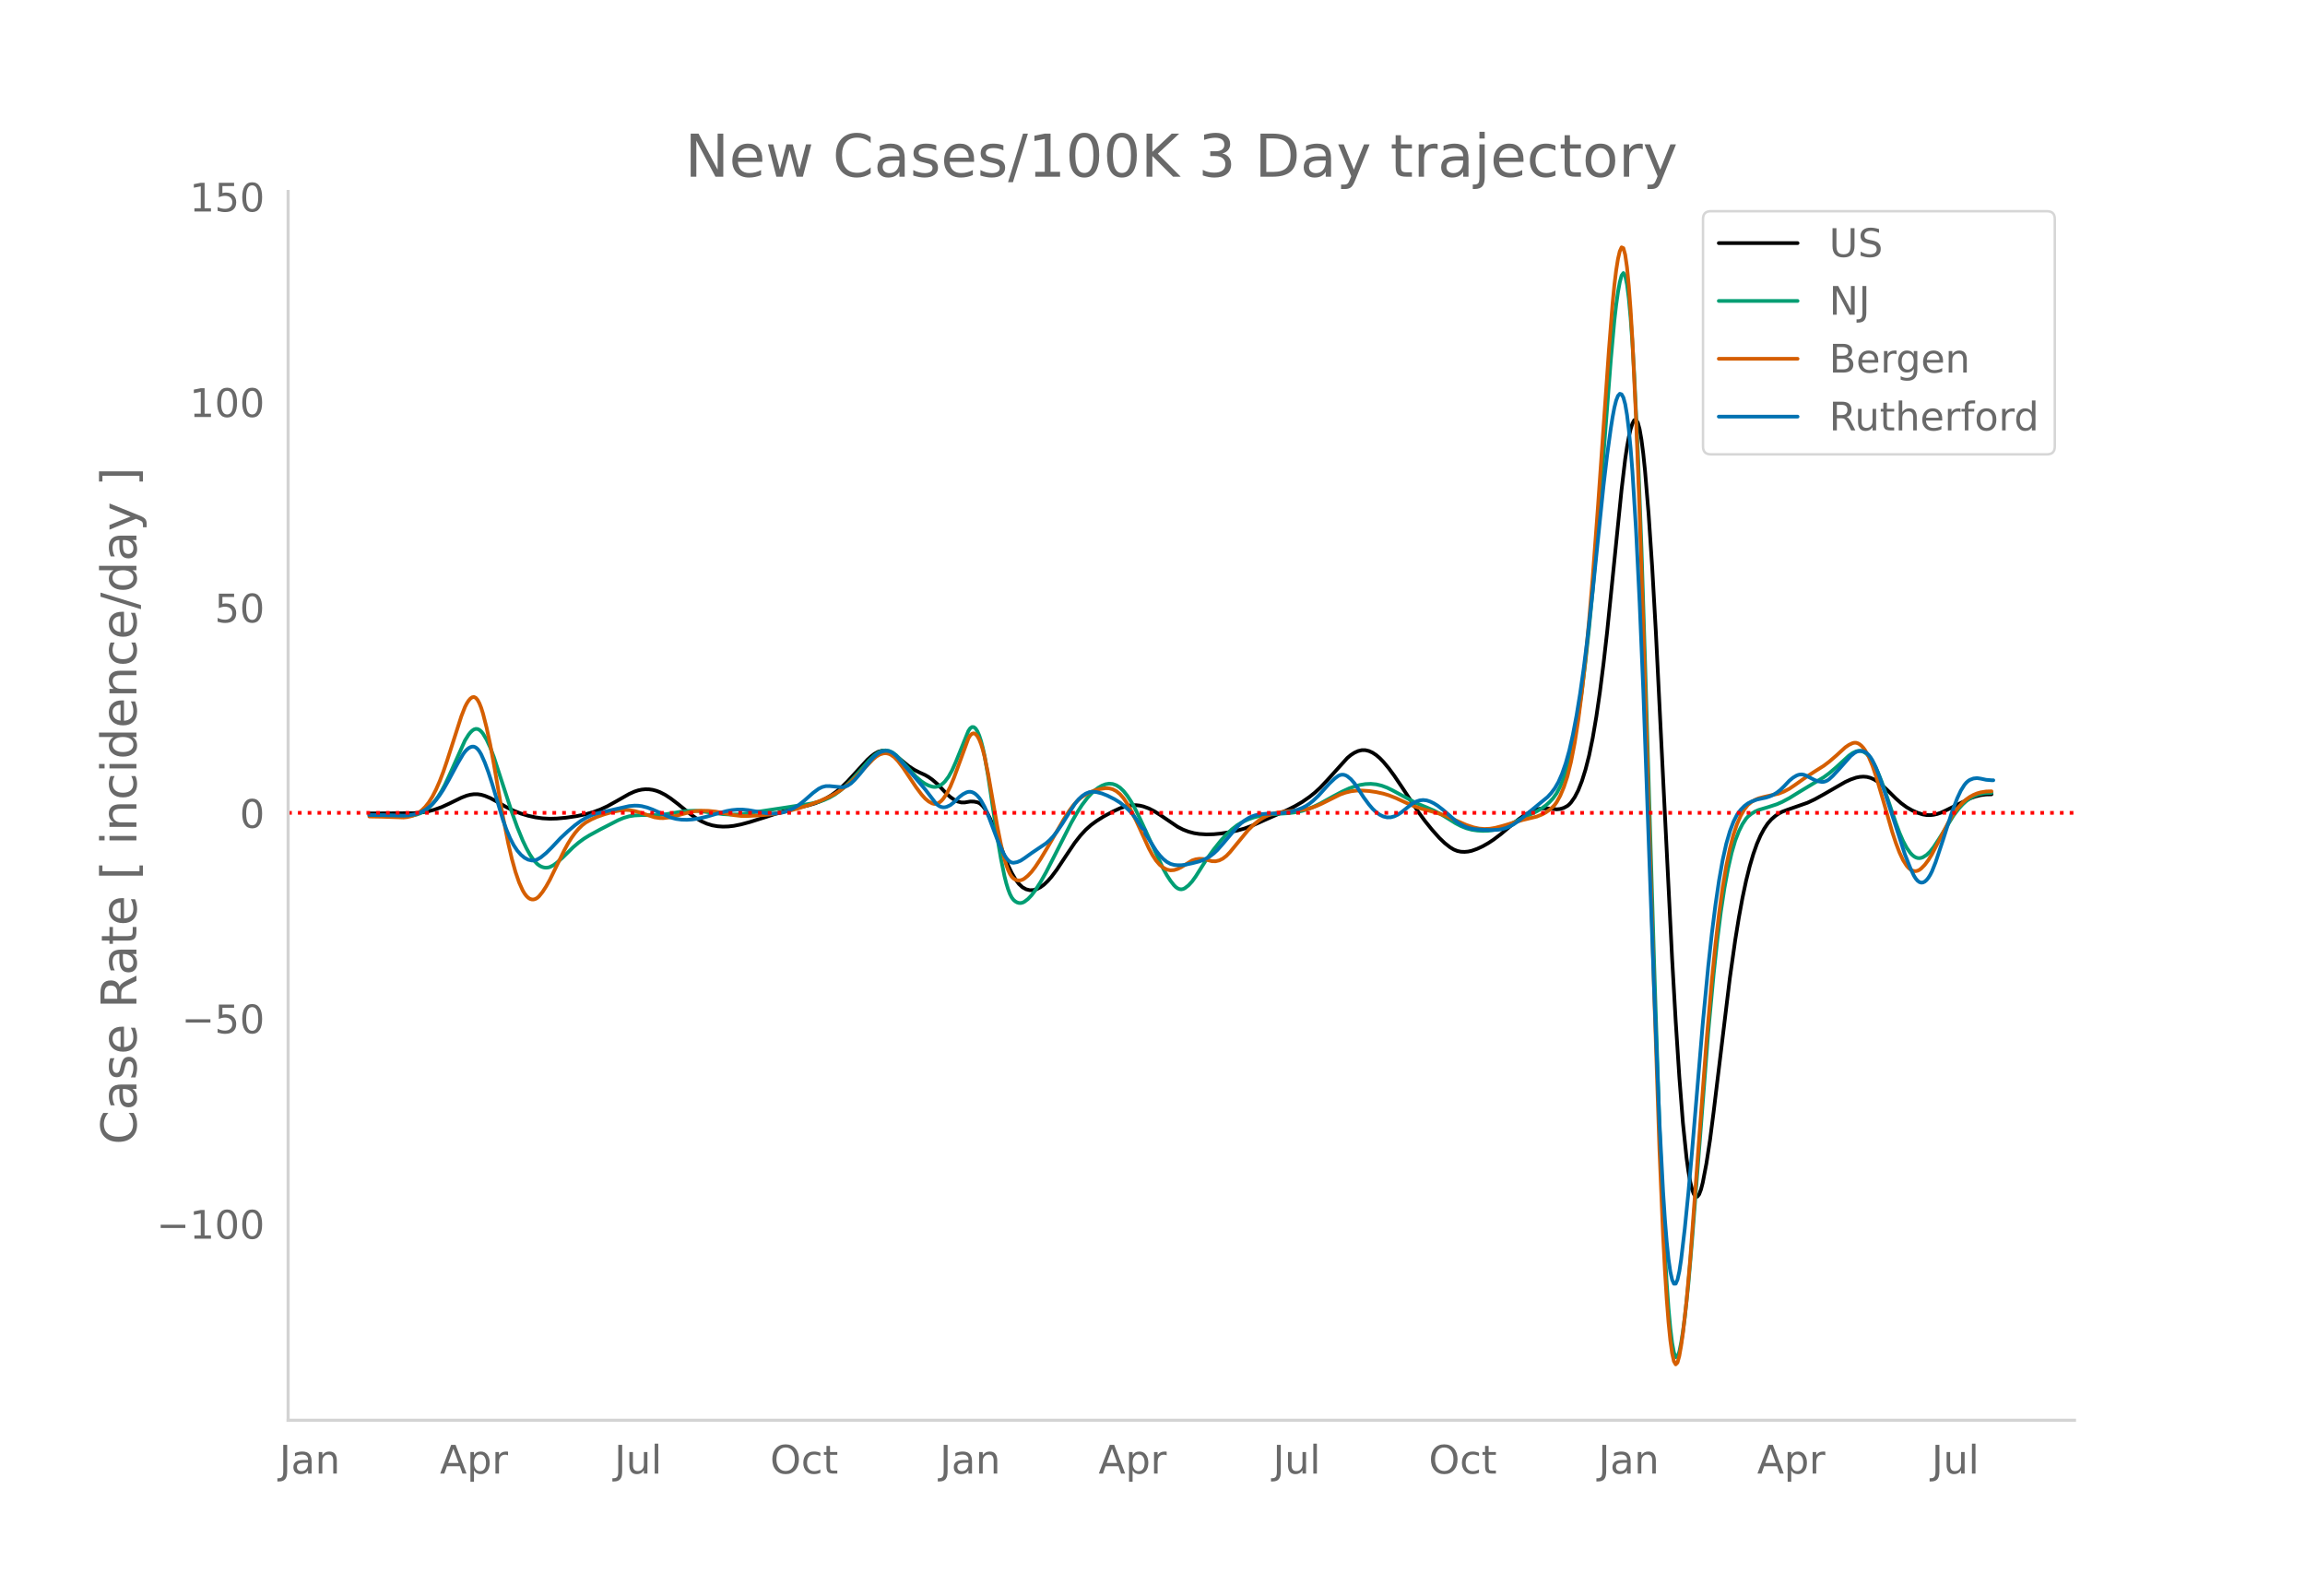 <svg height="864" viewBox="0 0 936 648" width="1248" xmlns="http://www.w3.org/2000/svg" xmlns:xlink="http://www.w3.org/1999/xlink"><defs><style>*{stroke-linecap:butt;stroke-linejoin:round}</style></defs><g id="figure_1"><path d="M0 648h936V0H0z" style="fill:#fff" id="patch_1"/><g id="axes_1"><path d="M117 576.72h725.4V77.76H117z" style="fill:none" id="patch_2"/><path clip-path="url(#p9ffeb0ed10)" d="m149.973 330.312 18.318-.103 2.93-.295 2.932-.52 2.198-.584 2.93-1.047 2.932-1.343 5.129-2.498 2.198-.848 1.465-.372 1.466-.205 1.465.004 1.466.224 1.465.429 2.198.902 2.199 1.185 4.396 2.524 2.93 1.443 2.932 1.143 2.93.889 2.932.646 2.93.408 2.931.16 2.931-.08 3.664-.333 4.396-.65 3.664-.775 2.93-.822 2.932-1.069 2.93-1.36 3.664-2.036 5.13-2.93 2.198-.981 1.465-.477 1.466-.31 1.465-.144 1.465.027 1.466.203 1.465.38 1.466.547 2.198 1.123 2.198 1.444 2.931 2.239 5.13 4.18 2.197 1.563 2.199 1.284 2.198.988 2.198.676 2.198.382 2.198.147 2.198-.07 2.199-.25 2.93-.587 3.664-.99 6.595-2.078 8.06-2.672 2.93-.692 5.862-1.253 2.931-.875 2.199-.863 2.198-1.082 2.198-1.312 2.198-1.587 2.198-1.876 2.198-2.137 3.664-3.997 4.396-4.804 1.466-1.333 1.465-1.122 1.466-.813 1.465-.403 1.466.007 1.465.375 1.466.696 1.465 1.016 5.13 4.193 2.197 1.425 2.199 1.122 2.198.991 1.465.856 1.466 1.039 2.198 1.904 2.198 2.31 1.465 1.547 1.466 1.296 1.465 1.038 1.466.758 1.465.393 1.466.006 2.198-.365 1.465.014 1.466.289.733.321.732.52.733.728.733.94.732 1.148 1.466 2.917 2.198 5.365 2.198 6.068 1.466 4.028 1.465 3.551 1.466 3.056 1.465 2.545 1.466 1.964 1.465 1.369 1.465.803 1.466.366 1.465-.04 1.466-.43 1.465-.766 1.466-1.085 1.465-1.402 1.466-1.672 2.198-2.92 3.663-5.541 3.664-5.445 2.198-2.804 2.198-2.401 2.199-1.975 2.198-1.607 2.93-1.85 3.664-1.965 2.931-1.362 2.198-.746 1.466-.34 1.465-.174 1.466.002 1.465.18 1.466.343 2.198.804 2.198 1.125 2.198 1.377 7.328 4.978 2.198 1.123 2.198.838 2.198.584 2.198.343 2.931.18 2.931-.081 2.931-.288 3.664-.574 2.93-.627 2.931-.824 2.931-1.083 5.13-2.307 5.129-2.269 4.396-1.941 2.93-1.482 2.932-1.71 2.93-2.019 2.199-1.758 2.198-2.026 2.93-3.097 8.06-8.953 1.466-1.215 1.466-.941 1.465-.665 1.466-.352h1.465l1.466.35 1.465.671 1.466.962 1.465 1.252 1.465 1.52 2.199 2.626 2.198 2.987 2.93 4.332 6.595 10.002 2.931 4.02 2.931 3.624 2.931 3.287 2.198 2.105 2.198 1.73 1.466.881 1.465.591 1.466.3 1.465.06 1.466-.13 1.465-.32 2.198-.782 2.198-1.022 2.199-1.241 2.198-1.448 2.93-2.21 3.664-3.083 3.664-3.012 2.198-1.573 2.198-1.275 1.466-.66 1.465-.481 1.466-.301 1.465-.129 2.198.07 2.931.333 1.466-.156 1.465-.446 1.466-.801.732-.623.733-.793 1.466-2.095 1.465-2.819 1.465-3.724 1.466-4.674 1.465-5.715 1.466-7.118 1.465-8.61 1.466-10.101 1.465-11.526 1.466-12.885 2.198-21.604 3.663-36.137 1.466-12.365.733-4.915.732-4.047.733-3.179.733-2.31.733-1.393.732-.22.733 1.208.733 2.686.732 4.165.733 5.643.733 7.082 1.465 17.711 1.466 21.809 1.465 25.868 2.931 59.214 3.664 73.402 1.465 25.541 1.466 22.52 1.465 18.73 1.466 14.171.732 5.364.733 4.217.733 3.083.733 2.019.732 1.025.733.045.733-.935.732-1.914.733-2.851 1.466-7.656 1.465-9.56 1.466-11.38 6.594-54.416 2.198-15.519 1.466-9.056 1.465-8 1.466-6.94 1.465-5.884 1.466-4.958 1.465-4.16 1.465-3.375 1.466-2.717 1.465-2.186 1.466-1.667 1.465-1.283 1.466-1.03 1.465-.783 2.198-.83 8.06-2.822 2.931-1.375 3.664-2.02 8.793-5.066 2.198-1.002 2.198-.756 1.465-.29 1.466-.105 1.465.12 1.466.39 1.465.661 1.466.921 1.465 1.128 2.198 2.05 3.664 3.61 2.198 1.944 2.198 1.608 2.199 1.262 2.198.974 2.198.692 1.465.24 1.466.039 1.465-.162 1.466-.34 1.465-.499 2.198-1.017 9.526-4.743 2.198-.805 2.198-.544 2.198-.294 2.199-.059h0" style="fill:none;stroke:#000;stroke-linecap:round;stroke-width:1.5" id="line2d_1"/><path clip-path="url(#p9ffeb0ed10)" d="m149.973 331.03 5.862.095 9.525.283 2.198-.256 1.466-.323 1.465-.522 1.466-.743 1.465-.982 1.465-1.307 1.466-1.652 1.465-1.999 1.466-2.36 1.465-2.74 2.198-4.761 5.862-13.075 1.466-2.344.732-.912.733-.728.733-.499.733-.225.732.06.733.343.733.627.733.901 1.465 2.447 1.465 3.158 1.466 3.859 2.93 9.005 4.397 13.433 2.198 6.091 2.199 5.378 1.465 3.074 1.465 2.66 1.466 2.167 1.465 1.594.733.581.733.44.733.305.732.181.733.059.733-.065.732-.188 1.466-.737 1.465-1.073 2.199-1.96 4.396-4.305 2.198-1.872 2.198-1.603 2.198-1.345 4.397-2.4 7.327-3.768 2.198-.918 2.198-.644 2.199-.333 2.93-.14 6.595-.005 2.931-.306 5.862-.982 2.93-.385 2.932-.097 2.198.13 5.129.68 4.396.552 2.931.182 2.931-.048 2.931-.264 5.13-.787 11.723-1.774 10.258-1.6 2.93-.681 2.199-.736 2.198-.98 2.198-1.266 2.199-1.596 2.198-1.905 2.198-2.192 3.664-4.045 3.663-4.126 2.198-2.099 1.466-1.074 1.465-.651 1.466-.22 1.465.215 1.466.658 1.465 1.1 2.198 2.277 5.862 6.462 2.198 1.862 1.466.977 1.465.724 1.466.463.732.099.733-.03.733-.163.733-.298.732-.43.733-.569.733-.72 1.465-1.947 1.466-2.63 1.465-3.298 5.13-12.666.732-1.066.733-.517.732.032.733.583.733 1.133.733 1.686.732 2.243.733 2.8.733 3.358 1.465 8.388 3.664 24.535 1.465 8.592 1.466 7.218.732 2.891.733 2.405.733 1.918.733 1.43.732.97.733.63.733.413.733.221.732.029.733-.163.733-.348 1.465-1.105 1.466-1.529 1.465-1.941 2.198-3.45 2.198-3.903 3.664-7.156 6.595-12.981 2.198-3.866 2.198-3.407 2.198-2.893 1.466-1.614 1.465-1.361 1.466-1.1 1.465-.838 1.465-.573 1.466-.248 1.465.137 1.466.524 1.465.945 1.466 1.394 1.465 1.843 1.466 2.23 1.465 2.554 2.198 4.427 9.526 20.553 1.465 2.606 1.466 2.235 1.465 1.853.733.72.733.514.732.297.733.08.733-.136.732-.344 1.466-1.138 1.465-1.594 1.466-2.041 4.396-6.943 2.931-4.038 2.931-3.645 2.198-2.396 2.198-2.069 2.199-1.71 2.198-1.323 2.198-1.011 2.198-.776 2.198-.573 2.931-.497 3.664-.325 5.862-.402 2.93-.41 2.199-.49 2.198-.683 2.198-.881 2.931-1.41 5.13-2.85 3.663-1.952 2.93-1.34 2.199-.797 2.198-.6 2.198-.361 2.198-.1 2.199.206 2.198.527 2.198.817 2.198 1.075 9.526 5.147 4.396 1.825 2.93 1.266 2.932 1.538 2.93 1.78 2.932 1.837 2.198 1.146 2.198.888 2.198.588 2.198.319 2.198.135 2.199-.056 2.198-.297 2.198-.54 2.198-.771 2.931-1.33 10.258-4.942 2.198-1.337 1.466-1.072 1.465-1.308 1.466-1.557 1.465-2.048 1.466-2.784 1.465-3.528 1.466-4.375 1.465-5.622 1.466-6.972 1.465-8.39 1.465-10.086 1.466-11.85 1.465-13.61 1.466-15.343 1.465-17.073 2.198-28.51 3.664-47.635 1.466-16.214.732-6.373.733-5.186.733-4 .732-2.722.733-.993.733 1.19.733 3.462.732 5.735.733 8.007.733 10.28.733 12.524 1.465 31.23 1.465 39.021 1.466 46.589 3.664 121.64 2.198 67.214 1.465 36.201.733 14.704.733 12.439.732 10.193.733 8.038.733 5.973.733 3.927.732 1.882.733-.165.733-2.116.732-3.594.733-4.597.733-5.505 1.465-13.738 1.466-17.297 6.594-84.811 2.199-23.684 1.465-13.636 1.465-11.69 1.466-9.733 1.465-7.873 1.466-6.396 1.465-5.013 1.466-3.742 1.465-2.91 1.466-2.189.732-.823 1.466-1.19 1.465-.877 1.466-.648 3.663-1.099 3.664-1.196 2.198-.961 2.931-1.566 3.664-2.271 5.862-3.542 4.396-2.625 2.198-1.608 2.931-2.49 5.13-4.703 1.465-1.036 1.465-.689.733-.152.732-.021.733.11.733.244.733.4.732.58.733.764.733.946 1.465 2.441 1.466 3.127 1.465 3.626 1.466 4.08 4.396 12.98 1.465 3.94 1.466 3.374 1.465 2.726 1.466 2.078.733.786.732.607.733.425.733.245.732.063.733-.113.733-.265 1.465-.907 1.466-1.398 1.465-1.882 2.198-3.354 5.862-9.463 2.198-2.862 1.466-1.592 1.465-1.335 1.466-1.08 1.465-.845 1.466-.612 1.465-.398 2.198-.34 2.199-.077h0" style="fill:none;stroke:#009e73;stroke-linecap:round;stroke-width:1.5" id="line2d_2"/><path clip-path="url(#p9ffeb0ed10)" d="m149.973 331.562 5.129.092 8.793.283 1.465-.15 1.465-.325 1.466-.505 1.465-.764 1.466-1.102 1.465-1.446 1.466-1.866 1.465-2.359 1.466-2.856 1.465-3.348 1.466-3.823 1.465-4.293 5.862-18.253 1.465-3.749.733-1.439.733-1.142.732-.844.733-.53.733-.13.733.353.732.856.733 1.356.733 1.858.733 2.339 1.465 5.737 1.465 6.83 1.466 7.903 3.664 21.134 2.198 11.105 1.465 6.298 1.466 5.28 1.465 4.261 1.466 3.241.732 1.237.733.982.733.727.732.475.733.24.733.02.733-.195.732-.41.733-.627 1.466-1.815 1.465-2.256 1.465-2.612 2.199-4.513 3.663-7.467 1.466-2.701 1.465-2.372 1.466-2.037 1.465-1.719 1.466-1.42 1.465-1.121 2.198-1.232 2.198-.982 2.931-1.04 3.664-1.064 2.93-.574 2.199-.202 1.465.06 2.199.386 2.198.616 5.862 1.932 2.198.314 1.465.015 2.198-.264 2.931-.662 5.862-1.588 2.198-.348 2.199-.144 2.93.066 2.931.31 2.931.535 4.397.885 2.93.336 2.199.047 5.129-.271 4.396-.391 3.664-.542 3.663-.804 4.397-1.179 4.396-1.396 4.397-1.637 3.663-1.648 2.198-1.18 2.199-1.389 2.198-1.63 2.198-1.902 2.93-2.878 5.863-6.096 1.465-1.245 1.466-.86 1.465-.424.733-.047.732.073.733.2.733.33 1.465 1.042 1.466 1.55 2.198 2.908 2.198 3.293 2.931 4.388 2.198 2.947 1.466 1.65 1.465 1.226 1.466.788.732.184.733-.007.733-.206.733-.405.732-.604.733-.8 1.465-2.154 1.466-2.86 1.465-3.563 5.862-15.99.733-1.207.733-.694.732-.18.733.335.733.847.733 1.35.732 1.846.733 2.34.733 2.834 1.465 7.148 3.664 21.004 1.465 7.295 1.466 6.087.732 2.419.733 1.995.733 1.571.733 1.149.732.745.733.45.733.257.733.087.732-.083.733-.254.733-.417 1.465-1.19 1.466-1.557 1.465-1.911 2.198-3.293 2.931-4.875 6.595-11.43 2.198-3.38 1.465-1.986 1.466-1.67 1.465-1.35 1.466-1.056 2.198-1.234 2.198-.868 2.198-.584 2.198-.324 1.466.049 1.465.399 1.466.757 1.465 1.184 1.466 1.68 1.465 2.174 1.466 2.57 2.198 4.413 5.129 11.203 1.465 2.713 1.466 2.234 1.465 1.707 1.466 1.196 1.465.75 1.466.32 1.465-.108 1.466-.458 1.465-.73 4.396-2.714 1.466-.469 1.465-.203 1.466.055 1.465.312 2.198.613 1.466.02 1.465-.347 1.466-.727 1.465-1.124 1.466-1.52 7.327-8.903 2.198-2.156 2.198-1.784 1.466-.958 1.465-.776 2.198-.867 2.199-.556 2.93-.425 8.793-.918 2.198-.59 2.199-.802 2.198-.999 7.327-3.646 2.198-.779 2.198-.535 2.199-.27 2.198-.034 2.93.194 2.932.428 2.93.64 2.199.666 2.93 1.152 4.397 2.044 2.93 1.23 2.932 1.004 3.663.96 3.664 1.06 2.93 1.071 4.397 1.947 3.664 1.599 2.93.975 2.199.47 2.198.177 2.198-.103 2.199-.367 2.93-.771 8.06-2.384 5.862-1.418 2.198-.883 1.466-.793 1.465-1.034 1.466-1.288.733-.815.732-1.01 1.466-2.639 1.465-3.467 1.466-4.43 1.465-5.939 1.466-7.58 1.465-9.31 1.465-11.377 1.466-13.532 1.465-15.624 1.466-17.477 2.198-29.574 4.396-62.887 1.466-18.583.733-7.518.732-6.058.733-4.598.733-3.138.732-1.6.733.333.733 2.66.733 5.067.732 7.472.733 9.879.733 12.284 1.465 31.327 1.466 38.655 1.465 45.523 4.397 148.132 2.198 65.343 1.465 34.654.733 13.948.733 11.695.732 9.463.733 7.33.733 5.294.733 3.278.732 1.263.733-.753.733-2.675.732-4.136.733-5.134 1.466-12.985 1.465-16.608 2.931-39.69 3.664-48.723 2.198-25.119 1.465-14.528 1.466-12.61 1.465-10.655 1.466-8.713 1.465-7.06 1.466-5.695 1.465-4.356 1.465-3.316 1.466-2.575 1.465-1.848 1.466-1.2 1.465-.87 1.466-.621 2.198-.576 5.862-1.308 2.198-.855 2.198-1.15 2.198-1.47 4.397-3.13 3.663-2.378 3.664-2.305 2.198-1.655 2.931-2.514 3.664-3.359 1.465-.997 1.466-.69.732-.166.733.02.733.219.732.415.733.614.733.812.733 1.015 1.465 2.654 1.466 3.488 1.465 4.31 2.93 9.9 3.665 12.793 1.465 4.424 1.465 3.884 1.466 3.116 1.465 2.291.733.836.733.631.733.431.732.236.733.042.733-.152.732-.345.733-.533 1.466-1.49 1.465-1.94 1.466-2.385 2.93-5.633 3.664-7.166 1.466-2.494 1.465-2.189 1.465-1.89 1.466-1.596 1.465-1.303 1.466-1.026 1.465-.809 1.466-.608 1.465-.42 2.198-.361 2.199-.077h0" style="fill:none;stroke:#d55e00;stroke-linecap:round;stroke-width:1.5" id="line2d_3"/><path clip-path="url(#p9ffeb0ed10)" d="m149.973 330.94 6.594.099 7.328.173 2.198-.14 2.198-.365 1.465-.417 1.466-.613 1.465-.812 1.466-1.057 1.465-1.35 1.466-1.642 1.465-1.938 1.466-2.232 2.198-3.895 3.663-6.8 2.199-3.734.732-.988.733-.799.733-.61.732-.42.733-.222.733.026.733.324.732.632.733.94.733 1.246 1.465 3.304 1.466 3.967 1.465 4.52 4.397 14.687 1.465 4.056 1.465 3.48 1.466 2.845 1.465 2.211 1.466 1.67 1.465 1.221 1.466.776 1.465.327.733-.012.733-.128.732-.247 1.466-.84 2.198-1.8 2.198-2.174 3.664-3.907 2.93-2.744 2.932-2.483 2.198-1.627 2.198-1.336 2.198-1.042 2.198-.74 5.862-1.35 7.327-1.657 2.199-.19 1.465.037 1.466.187 2.198.554 2.198.818 7.327 3.227 2.198.578 2.199.296 2.198.064 2.198-.147 2.93-.442 2.932-.686 4.396-1.299 3.664-.975 2.198-.393 2.198-.199 2.198.003 2.198.213 4.397.753 2.93.502 2.199.162 2.198-.08 2.198-.37 2.198-.68 2.199-1.011 2.198-1.359 2.198-1.746 3.664-3.222 2.198-1.617 1.465-.723 1.466-.364 1.465-.013 5.13.486.732-.093 1.465-.528 1.466-.983 1.465-1.394 2.199-2.529 4.396-5.57 1.465-1.509 1.466-1.18 1.465-.739 1.466-.29.732.026.733.146.733.275.733.406 1.465 1.203 2.198 2.484 9.526 11.091 4.396 5.77.733.64.733.472.732.303.733.135.733-.03.732-.17 1.466-.698 1.465-1.158 2.199-2.167 1.465-1.105 1.465-.753.733-.199.733-.03.733.146.732.323.733.499.733.675.733.853.732 1.039 1.466 2.66 1.465 3.44 3.664 9.755 2.198 4.972.733 1.393.732 1.142.733.878.733.613.733.347.732.098 1.466-.258 1.465-.618 1.466-.954 2.93-2.104 5.862-3.95 1.466-1.287 1.465-1.557 1.466-1.853 2.198-3.225 2.93-4.657 2.2-3.444 1.465-1.814 1.465-1.384 1.465-.974 1.466-.583 1.465-.195 1.466.153 2.198.559 2.198.868 2.931 1.474 2.198 1.361 2.198 1.746 1.466 1.389 1.465 1.633 1.466 1.94 2.198 3.438 1.465 1.199v1.198l4.397 6.967 1.465 1.874 1.466 1.537 1.465 1.176 1.466.792 1.465.412 1.466.143 1.465-.014 1.465-.166 2.931-.633 2.931-.75 1.466-.539 1.465-.705 1.466-.885 1.465-1.123 1.466-1.376 2.198-2.496 5.862-6.906 1.465-1.375 1.465-1.161 1.466-.943 1.465-.719 1.466-.496 2.198-.44 2.198-.168 5.13-.196 2.93-.312 2.198-.408 2.199-.62 2.198-.854 1.465-.751 1.466-.958 1.465-1.164 2.198-2.085 2.198-2.445 2.199-2.444 2.198-2.081 1.465-1.09.733-.323.733-.144.732.034.733.213.733.388 1.465 1.205 1.466 1.706 1.465 2.186 2.198 3.427 2.199 2.98 1.465 1.708 1.466 1.39 1.465 1.05 1.465.707 1.466.344 1.465-.02 1.466-.384 1.465-.701 1.466-.974 4.396-3.514 1.466-.79 1.465-.503 1.465-.167 1.466.17 1.465.486 1.466.714 1.465.92 2.198 1.695 2.931 2.537 2.199 1.94 1.465 1.068 1.465.862 1.466.661 1.465.463 1.466.268 3.663.315 3.664.096 2.931-.142 1.465-.262 1.466-.44 1.465-.62 1.466-.788 2.198-1.5 3.664-3.03 5.129-4.243 2.93-2.4 1.466-1.605 1.466-1.954 1.465-2.535 1.465-3.35 1.466-4.181 1.465-5.217 1.466-6.454 1.465-7.7 1.466-8.966 1.465-10.32 1.466-11.695 2.198-19.731 2.93-28.716 1.466-14.117 1.466-12.418 1.465-10.672.733-4.63.733-3.89.732-2.9.733-1.856.733-.814.732.228.733 1.323.733 2.684.733 4.31.732 5.99.733 7.669.733 9.348 1.465 23.706 1.466 29.739 1.465 35.114 2.198 61.419 2.199 60.35 2.198 54.177 1.465 28.156.733 11.073.733 9.07.732 7.066.733 5.093.733 3.271.733 1.603.732-.037.733-1.676.733-3.314.732-4.859 1.466-12.449 1.465-14.537 1.466-16.532 4.396-52.41 2.198-23.004 1.466-13.33 1.465-11.657 1.466-9.977 1.465-8.292 1.466-6.606 1.465-5.033 1.466-3.905 1.465-2.888 1.465-1.977 1.466-1.484 1.465-1.095 1.466-.749 2.198-.795 2.198-.484 1.466-.305 1.465-.475 1.466-.652 1.465-.877 1.465-1.15 1.466-1.424 2.198-2.325 1.466-1.204 1.465-.869.733-.28.732-.149.733-.01.733.125.733.263 3.663 1.896 1.466.502 1.465.261.733-.053.733-.2.732-.343.733-.49 1.466-1.337 2.198-2.355 5.129-5.783 1.465-1.171.733-.439.733-.294.732-.143.733.008.733.16.733.318.732.505.733.724.733.95.733 1.173 1.465 3.022 1.465 3.82 2.199 6.439 8.06 24.892 2.198 5.549 1.465 3.118.733 1.169.733.86.732.549.733.24.733-.066.733-.356.732-.63.733-.9.733-1.172.733-1.441 1.465-3.676 2.93-8.829 3.665-11.403 2.198-5.764 1.465-3.126 1.466-2.338.732-.872.733-.672.733-.482 1.465-.56 1.466-.161 1.465.22 2.198.474 2.199.18.732.004h0" style="fill:none;stroke:#0072b2;stroke-linecap:round;stroke-width:1.5" id="line2d_4"/><path clip-path="url(#p9ffeb0ed10)" d="M117 330.081h725.4" style="fill:none;stroke:red;stroke-dasharray:1.5,2.475;stroke-dashoffset:0;stroke-width:1.5" id="line2d_5"/><path d="M117 576.72V77.76" style="fill:none;stroke:#d3d3d3;stroke-linecap:square;stroke-linejoin:miter;stroke-width:1.25" id="patch_3"/><path d="M117 576.72h725.4" style="fill:none;stroke:#d3d3d3;stroke-linecap:square;stroke-linejoin:miter;stroke-width:1.25" id="patch_4"/><g id="matplotlib.axis_1"><g id="xtick_1"><g style="fill:#696969" transform="matrix(.16 0 0 -.16 113.46 598.378)" id="text_1"><defs><path d="M9.813 72.906h9.859V5.078q0-13.187-5-19.14-5-5.954-16.094-5.954h-3.75v8.297h3.078q6.531 0 9.219 3.672Q9.813-4.39 9.813 5.078z" id="DejaVuSans-74"/><path d="M34.281 27.484q-10.89 0-15.093-2.484-4.204-2.484-4.204-8.5 0-4.781 3.157-7.594 3.156-2.797 8.562-2.797 7.485 0 12 5.297 4.516 5.297 4.516 14.078v2zm17.922 3.72V0H43.22v8.297Q40.14 3.328 35.547.953q-4.594-2.375-11.234-2.375-8.391 0-13.36 4.719Q6 8.016 6 15.922q0 9.219 6.172 13.906 6.187 4.688 18.437 4.688h12.61v.89q0 6.203-4.078 9.594-4.078 3.39-11.453 3.39-4.688 0-9.141-1.124-4.438-1.125-8.531-3.375v8.312q4.921 1.906 9.562 2.844 4.64.953 9.031.953 11.875 0 17.735-6.156 5.86-6.14 5.86-18.64z" id="DejaVuSans-97"/><path d="M54.89 33.016V0h-8.984v32.719q0 7.765-3.031 11.61-3.031 3.858-9.078 3.858-7.281 0-11.484-4.64-4.204-4.625-4.204-12.64V0H9.08v54.688h9.03v-8.5q3.235 4.937 7.594 7.374Q30.078 56 35.797 56q9.422 0 14.25-5.828 4.844-5.828 4.844-17.156z" id="DejaVuSans-110"/></defs><use xlink:href="#DejaVuSans-74"/><use x="29.492" xlink:href="#DejaVuSans-97"/><use x="90.771" xlink:href="#DejaVuSans-110"/></g></g><g id="xtick_2"><g style="fill:#696969" transform="matrix(.16 0 0 -.16 178.63 598.378)" id="text_2"><defs><path d="M34.188 63.188 20.797 26.906h26.812zm-5.579 9.718h11.188L67.578 0h-10.25l-6.64 18.703h-32.86L11.188 0H.78z" id="DejaVuSans-65"/><path d="M18.11 8.203v-29H9.077v75.484h9.031v-8.296q2.844 4.875 7.157 7.234Q29.594 56 35.594 56q9.968 0 16.187-7.906 6.235-7.907 6.235-20.797T51.78 6.484q-6.218-7.906-16.187-7.906-6 0-10.328 2.375-4.313 2.375-7.157 7.25zm30.578 19.094q0 9.906-4.079 15.547-4.078 5.64-11.203 5.64-7.14 0-11.218-5.64-4.079-5.64-4.079-15.547 0-9.906 4.078-15.547 4.079-5.64 11.22-5.64 7.124 0 11.202 5.64t4.078 15.547z" id="DejaVuSans-112"/><path d="M41.11 46.297q-1.516.875-3.297 1.281Q36.03 48 33.89 48q-7.625 0-11.703-4.953-4.079-4.953-4.079-14.234V0H9.08v54.688h9.03v-8.5q2.844 4.984 7.375 7.39Q30.031 56 36.531 56q.922 0 2.047-.125 1.125-.11 2.484-.36z" id="DejaVuSans-114"/></defs><use xlink:href="#DejaVuSans-65"/><use x="68.408" xlink:href="#DejaVuSans-112"/><use x="131.885" xlink:href="#DejaVuSans-114"/></g></g><g id="xtick_3"><g style="fill:#696969" transform="matrix(.16 0 0 -.16 249.497 598.378)" id="text_3"><defs><path d="M8.5 21.578v33.11h8.984V21.922q0-7.766 3.016-11.656 3.031-3.875 9.094-3.875 7.265 0 11.484 4.64 4.234 4.64 4.234 12.656v31h8.985V0h-8.984v8.406Q42.047 3.422 37.718 1q-4.313-2.422-10.032-2.422-9.421 0-14.312 5.86Q8.5 10.296 8.5 21.578zM31.11 56z" id="DejaVuSans-117"/><path d="M9.422 75.984h8.984V0H9.422z" id="DejaVuSans-108"/></defs><use xlink:href="#DejaVuSans-74"/><use x="29.492" xlink:href="#DejaVuSans-117"/><use x="92.871" xlink:href="#DejaVuSans-108"/></g></g><g id="xtick_4"><g style="fill:#696969" transform="matrix(.16 0 0 -.16 312.728 598.378)" id="text_4"><defs><path d="M39.406 66.219q-10.75 0-17.078-8.016-6.312-8-6.312-21.828 0-13.766 6.312-21.781 6.328-8 17.078-8 10.735 0 17.016 8 6.281 8.015 6.281 21.781 0 13.828-6.281 21.828-6.281 8.016-17.016 8.016zm0 8q15.328 0 24.5-10.281 9.188-10.282 9.188-27.563 0-17.234-9.188-27.516-9.172-10.28-24.5-10.28-15.375 0-24.593 10.25-9.204 10.265-9.204 27.546t9.204 27.563q9.218 10.28 24.593 10.28z" id="DejaVuSans-79"/><path d="M48.781 52.594v-8.407q-3.812 2.11-7.64 3.157-3.828 1.047-7.735 1.047-8.75 0-13.593-5.547-4.829-5.532-4.829-15.547 0-10.016 4.829-15.563 4.843-5.53 13.593-5.53 3.907 0 7.735 1.046 3.828 1.047 7.64 3.156V2.094Q45.016.344 40.984-.531q-4.015-.89-8.562-.89-12.36 0-19.64 7.765-7.266 7.765-7.266 20.953 0 13.375 7.343 21.031Q20.22 56 33.016 56q4.14 0 8.093-.86 3.953-.843 7.672-2.546z" id="DejaVuSans-99"/><path d="M18.313 70.219V54.688h18.5v-6.985h-18.5V18.016q0-6.688 1.828-8.594 1.828-1.906 7.453-1.906h9.218V0h-9.218q-10.407 0-14.36 3.875-3.953 3.89-3.953 14.14v29.688H2.687v6.984h6.594V70.22z" id="DejaVuSans-116"/></defs><use xlink:href="#DejaVuSans-79"/><use x="78.711" xlink:href="#DejaVuSans-99"/><use x="133.691" xlink:href="#DejaVuSans-116"/></g></g><g id="xtick_5"><g style="fill:#696969" transform="matrix(.16 0 0 -.16 381.638 598.378)" id="text_5"><use xlink:href="#DejaVuSans-74"/><use x="29.492" xlink:href="#DejaVuSans-97"/><use x="90.771" xlink:href="#DejaVuSans-110"/></g></g><g id="xtick_6"><g style="fill:#696969" transform="matrix(.16 0 0 -.16 446.076 598.378)" id="text_6"><use xlink:href="#DejaVuSans-65"/><use x="68.408" xlink:href="#DejaVuSans-112"/><use x="131.885" xlink:href="#DejaVuSans-114"/></g></g><g id="xtick_7"><g style="fill:#696969" transform="matrix(.16 0 0 -.16 516.942 598.378)" id="text_7"><use xlink:href="#DejaVuSans-74"/><use x="29.492" xlink:href="#DejaVuSans-117"/><use x="92.871" xlink:href="#DejaVuSans-108"/></g></g><g id="xtick_8"><g style="fill:#696969" transform="matrix(.16 0 0 -.16 580.173 598.378)" id="text_8"><use xlink:href="#DejaVuSans-79"/><use x="78.711" xlink:href="#DejaVuSans-99"/><use x="133.691" xlink:href="#DejaVuSans-116"/></g></g><g id="xtick_9"><g style="fill:#696969" transform="matrix(.16 0 0 -.16 649.084 598.378)" id="text_9"><use xlink:href="#DejaVuSans-74"/><use x="29.492" xlink:href="#DejaVuSans-97"/><use x="90.771" xlink:href="#DejaVuSans-110"/></g></g><g id="xtick_10"><g style="fill:#696969" transform="matrix(.16 0 0 -.16 713.522 598.378)" id="text_10"><use xlink:href="#DejaVuSans-65"/><use x="68.408" xlink:href="#DejaVuSans-112"/><use x="131.885" xlink:href="#DejaVuSans-114"/></g></g><g id="xtick_11"><g style="fill:#696969" transform="matrix(.16 0 0 -.16 784.388 598.378)" id="text_11"><use xlink:href="#DejaVuSans-74"/><use x="29.492" xlink:href="#DejaVuSans-117"/><use x="92.871" xlink:href="#DejaVuSans-108"/></g></g></g><g id="matplotlib.axis_2"><g id="ytick_1"><g style="fill:#696969" transform="matrix(.16 0 0 -.16 63.553 503.004)" id="text_12"><defs><path d="M10.594 35.5h62.593v-8.297H10.594z" id="DejaVuSans-8722"/><path d="M12.406 8.297h16.11v55.625l-17.532-3.516v8.985l17.438 3.515h9.86V8.296H54.39V0H12.406z" id="DejaVuSans-49"/><path d="M31.781 66.406q-7.61 0-11.453-7.5Q16.5 51.422 16.5 36.375q0-14.984 3.828-22.484 3.844-7.5 11.453-7.5 7.672 0 11.5 7.5 3.844 7.5 3.844 22.484 0 15.047-3.844 22.531-3.828 7.5-11.5 7.5zm0 7.813q12.266 0 18.735-9.703 6.468-9.688 6.468-28.141 0-18.406-6.468-28.11-6.47-9.687-18.735-9.687-12.25 0-18.718 9.688-6.47 9.703-6.47 28.109 0 18.453 6.47 28.14Q19.53 74.22 31.78 74.22z" id="DejaVuSans-48"/></defs><use xlink:href="#DejaVuSans-8722"/><use x="83.789" xlink:href="#DejaVuSans-49"/><use x="147.412" xlink:href="#DejaVuSans-48"/><use x="211.035" xlink:href="#DejaVuSans-48"/></g></g><g id="ytick_2"><g style="fill:#696969" transform="matrix(.16 0 0 -.16 73.733 419.582)" id="text_13"><defs><path d="M10.797 72.906h38.719v-8.312H19.828v-17.86q2.14.735 4.281 1.094 2.157.36 4.313.36 12.203 0 19.328-6.688 7.14-6.688 7.14-18.11 0-11.765-7.328-18.296-7.328-6.516-20.656-6.516-4.593 0-9.36.781-4.75.782-9.827 2.344v9.922q4.39-2.39 9.078-3.563 4.687-1.171 9.906-1.171 8.453 0 13.375 4.437 4.938 4.438 4.938 12.063 0 7.609-4.938 12.047-4.922 4.453-13.375 4.453-3.953 0-7.89-.875-3.922-.875-8.016-2.735z" id="DejaVuSans-53"/></defs><use xlink:href="#DejaVuSans-8722"/><use x="83.789" xlink:href="#DejaVuSans-53"/><use x="147.412" xlink:href="#DejaVuSans-48"/></g></g><g id="ytick_3"><use xlink:href="#DejaVuSans-48" style="fill:#696969" transform="matrix(.16 0 0 -.16 97.32 336.16)" id="text_14"/></g><g id="ytick_4"><g style="fill:#696969" transform="matrix(.16 0 0 -.16 87.14 252.738)" id="text_15"><use xlink:href="#DejaVuSans-53"/><use x="63.623" xlink:href="#DejaVuSans-48"/></g></g><g id="ytick_5"><g style="fill:#696969" transform="matrix(.16 0 0 -.16 76.96 169.316)" id="text_16"><use xlink:href="#DejaVuSans-49"/><use x="63.623" xlink:href="#DejaVuSans-48"/><use x="127.246" xlink:href="#DejaVuSans-48"/></g></g><g id="ytick_6"><g style="fill:#696969" transform="matrix(.16 0 0 -.16 76.96 85.894)" id="text_17"><use xlink:href="#DejaVuSans-49"/><use x="63.623" xlink:href="#DejaVuSans-53"/><use x="127.246" xlink:href="#DejaVuSans-48"/></g></g><g style="fill:#696969" transform="matrix(0 -.2 -.2 0 55.393 464.8)" id="text_18"><defs><path d="M64.406 67.281v-10.39q-4.984 4.64-10.625 6.922-5.64 2.296-11.984 2.296-12.5 0-19.14-7.64-6.641-7.64-6.641-22.094 0-14.406 6.64-22.047 6.64-7.64 19.14-7.64 6.345 0 11.985 2.296 5.64 2.297 10.625 6.938V5.609Q59.234 2.094 53.437.33q-5.78-1.75-12.218-1.75-16.563 0-26.094 10.124-9.516 10.14-9.516 27.672 0 17.578 9.516 27.703 9.531 10.14 26.094 10.14 6.531 0 12.312-1.734 5.797-1.734 10.875-5.203z" id="DejaVuSans-67"/><path d="M44.281 53.078v-8.5q-3.797 1.953-7.906 2.922-4.094.984-8.5.984-6.688 0-10.031-2.047-3.344-2.046-3.344-6.156 0-3.125 2.39-4.906 2.391-1.781 9.626-3.39l3.078-.688q9.562-2.047 13.593-5.781 4.032-3.735 4.032-10.422 0-7.625-6.032-12.078-6.03-4.438-16.578-4.438-4.39 0-9.156.86Q10.688.296 5.422 2v9.281q4.984-2.594 9.812-3.89 4.829-1.282 9.579-1.282 6.343 0 9.75 2.172 3.421 2.172 3.421 6.125 0 3.656-2.468 5.61-2.453 1.953-10.813 3.765l-3.125.735q-8.344 1.75-12.062 5.39-3.704 3.64-3.704 9.985 0 7.718 5.47 11.906Q16.75 56 26.811 56q4.97 0 9.36-.734 4.406-.72 8.11-2.188z" id="DejaVuSans-115"/><path d="M56.203 29.594v-4.39H14.891q.593-9.282 5.593-14.142 5-4.859 13.938-4.859 5.172 0 10.031 1.266 4.86 1.265 9.656 3.812v-8.5Q49.266.734 44.187-.344 39.11-1.422 33.892-1.422q-13.094 0-20.735 7.61-7.64 7.625-7.64 20.625 0 13.421 7.25 21.296Q20.016 56 32.328 56q11.031 0 17.453-7.11 6.422-7.093 6.422-19.296zm-8.984 2.64q-.094 7.36-4.125 11.75-4.032 4.407-10.672 4.407-7.516 0-12.031-4.25-4.516-4.25-5.203-11.97z" id="DejaVuSans-101"/><path d="M44.39 34.188q3.172-1.079 6.172-4.594 3-3.516 6.032-9.672L66.609 0H56l-9.313 18.703q-3.624 7.328-7.015 9.719-3.39 2.39-9.25 2.39h-10.75V0h-9.86v72.906h22.266q12.5 0 18.656-5.234 6.157-5.219 6.157-15.766 0-6.89-3.203-11.437-3.204-4.532-9.297-6.282zM19.673 64.797V38.922h12.406q7.125 0 10.766 3.297 3.64 3.297 3.64 9.687 0 6.39-3.64 9.64-3.64 3.25-10.766 3.25z" id="DejaVuSans-82"/><path d="M8.594 75.984h20.703V69H17.578V-6.203h11.719v-6.984H8.594z" id="DejaVuSans-91"/><path d="M9.422 54.688h8.984V0H9.422zm0 21.296h8.984v-11.39H9.422z" id="DejaVuSans-105"/><path d="M45.406 46.39v29.594h8.985V0h-8.985v8.203Q42.578 3.328 38.25.953q-4.313-2.375-10.375-2.375-9.906 0-16.14 7.906-6.22 7.922-6.22 20.813 0 12.89 6.22 20.797Q17.968 56 27.874 56q6.063 0 10.375-2.375 4.328-2.36 7.156-7.234zm-30.61-19.093q0-9.906 4.079-15.547 4.078-5.64 11.203-5.64 7.125 0 11.219 5.64 4.11 5.64 4.11 15.547 0 9.906-4.11 15.547-4.094 5.64-11.219 5.64-7.125 0-11.203-5.64-4.078-5.64-4.078-15.547z" id="DejaVuSans-100"/><path d="M25.39 72.906h8.297L8.297-9.28H0z" id="DejaVuSans-47"/><path d="M32.172-5.078q-3.797-9.766-7.422-12.735-3.61-2.984-9.656-2.984H7.906v7.516h5.282q3.703 0 5.75 1.765Q21-9.766 23.483-3.219l1.61 4.094-22.11 53.813H12.5l17.094-42.766 17.093 42.766h9.516z" id="DejaVuSans-121"/><path d="M30.422 75.984v-89.171H9.719v6.984H21.39V69H9.719v6.984z" id="DejaVuSans-93"/></defs><use xlink:href="#DejaVuSans-67"/><use x="69.824" xlink:href="#DejaVuSans-97"/><use x="131.104" xlink:href="#DejaVuSans-115"/><use x="183.203" xlink:href="#DejaVuSans-101"/><use x="244.727" xlink:href="#DejaVuSans-32"/><use x="276.514" xlink:href="#DejaVuSans-82"/><use x="343.746" xlink:href="#DejaVuSans-97"/><use x="405.025" xlink:href="#DejaVuSans-116"/><use x="444.234" xlink:href="#DejaVuSans-101"/><use x="505.758" xlink:href="#DejaVuSans-32"/><use x="537.545" xlink:href="#DejaVuSans-91"/><use x="576.559" xlink:href="#DejaVuSans-32"/><use x="608.346" xlink:href="#DejaVuSans-105"/><use x="636.129" xlink:href="#DejaVuSans-110"/><use x="699.508" xlink:href="#DejaVuSans-99"/><use x="754.488" xlink:href="#DejaVuSans-105"/><use x="782.271" xlink:href="#DejaVuSans-100"/><use x="845.748" xlink:href="#DejaVuSans-101"/><use x="907.271" xlink:href="#DejaVuSans-110"/><use x="970.65" xlink:href="#DejaVuSans-99"/><use x="1025.631" xlink:href="#DejaVuSans-101"/><use x="1087.154" xlink:href="#DejaVuSans-47"/><use x="1120.846" xlink:href="#DejaVuSans-100"/><use x="1184.322" xlink:href="#DejaVuSans-97"/><use x="1245.602" xlink:href="#DejaVuSans-121"/><use x="1304.781" xlink:href="#DejaVuSans-32"/><use x="1336.568" xlink:href="#DejaVuSans-93"/></g></g><g style="fill:#696969" transform="matrix(.24 0 0 -.24 278.113 71.76)" id="text_19"><defs><path d="M9.813 72.906h13.28l32.329-60.984v60.984h9.562V0h-13.28L19.39 60.984V0H9.813z" id="DejaVuSans-78"/><path d="M4.203 54.688h8.985l11.234-42.672 11.172 42.672h10.593l11.235-42.672 11.187 42.672h8.985L63.28 0H52.688L40.922 44.828 29.109 0H18.5z" id="DejaVuSans-119"/><path d="M9.813 72.906h9.859V42.094L52.39 72.906h12.703L28.906 38.922 67.672 0H54.688L19.672 35.11V0h-9.86z" id="DejaVuSans-75"/><path d="M40.578 39.313Q47.656 37.797 51.625 33q3.984-4.781 3.984-11.813 0-10.78-7.422-16.703-7.421-5.906-21.093-5.906-4.578 0-9.438.906-4.86.907-10.031 2.72v9.515q4.094-2.39 8.969-3.61 4.89-1.218 10.218-1.218 9.266 0 14.125 3.656 4.86 3.656 4.86 10.64 0 6.454-4.516 10.079-4.515 3.64-12.562 3.64h-8.5v8.11h8.89q7.266 0 11.125 2.906 3.86 2.906 3.86 8.375 0 5.61-3.985 8.61-3.968 3.015-11.39 3.015-4.063 0-8.703-.89-4.641-.876-10.203-2.72v8.782q5.624 1.562 10.53 2.344 4.907.78 9.25.78 11.235 0 17.766-5.109 6.547-5.093 6.547-13.78 0-6.063-3.468-10.235-3.47-4.172-9.86-5.782z" id="DejaVuSans-51"/><path d="M19.672 64.797V8.109h11.922q15.093 0 22.093 6.829 7 6.843 7 21.593 0 14.64-7 21.453-7 6.813-22.093 6.813zm-9.86 8.11h20.266q21.188 0 31.094-8.813 9.922-8.813 9.922-27.563 0-18.86-9.969-27.703Q51.172 0 30.078 0H9.813z" id="DejaVuSans-68"/><path d="M9.422 54.688h8.984V-.984q0-10.438-3.984-15.125-3.969-4.688-12.813-4.688h-3.421v7.61H.594q5.125 0 6.968 2.374 1.86 2.36 1.86 9.829zm0 21.296h8.984v-11.39H9.422z" id="DejaVuSans-106"/><path d="M30.61 48.39q-7.22 0-11.422-5.64-4.204-5.64-4.204-15.453 0-9.813 4.172-15.453 4.188-5.64 11.453-5.64 7.188 0 11.375 5.655 4.203 5.672 4.203 15.438 0 9.719-4.203 15.406-4.187 5.688-11.375 5.688zm0 7.61q11.718 0 18.406-7.625 6.703-7.61 6.703-21.078 0-13.422-6.703-21.078-6.688-7.64-18.407-7.64-11.765 0-18.437 7.64-6.656 7.656-6.656 21.078 0 13.469 6.656 21.078Q18.844 56 30.609 56z" id="DejaVuSans-111"/></defs><use xlink:href="#DejaVuSans-78"/><use x="74.805" xlink:href="#DejaVuSans-101"/><use x="136.328" xlink:href="#DejaVuSans-119"/><use x="218.115" xlink:href="#DejaVuSans-32"/><use x="249.902" xlink:href="#DejaVuSans-67"/><use x="319.727" xlink:href="#DejaVuSans-97"/><use x="381.006" xlink:href="#DejaVuSans-115"/><use x="433.105" xlink:href="#DejaVuSans-101"/><use x="494.629" xlink:href="#DejaVuSans-115"/><use x="546.729" xlink:href="#DejaVuSans-47"/><use x="580.42" xlink:href="#DejaVuSans-49"/><use x="644.043" xlink:href="#DejaVuSans-48"/><use x="707.666" xlink:href="#DejaVuSans-48"/><use x="771.289" xlink:href="#DejaVuSans-75"/><use x="836.865" xlink:href="#DejaVuSans-32"/><use x="868.652" xlink:href="#DejaVuSans-51"/><use x="932.275" xlink:href="#DejaVuSans-32"/><use x="964.063" xlink:href="#DejaVuSans-68"/><use x="1041.064" xlink:href="#DejaVuSans-97"/><use x="1102.344" xlink:href="#DejaVuSans-121"/><use x="1161.523" xlink:href="#DejaVuSans-32"/><use x="1193.311" xlink:href="#DejaVuSans-116"/><use x="1232.52" xlink:href="#DejaVuSans-114"/><use x="1273.633" xlink:href="#DejaVuSans-97"/><use x="1334.912" xlink:href="#DejaVuSans-106"/><use x="1362.695" xlink:href="#DejaVuSans-101"/><use x="1424.219" xlink:href="#DejaVuSans-99"/><use x="1479.199" xlink:href="#DejaVuSans-116"/><use x="1518.408" xlink:href="#DejaVuSans-111"/><use x="1579.59" xlink:href="#DejaVuSans-114"/><use x="1620.703" xlink:href="#DejaVuSans-121"/></g><g id="legend_1"><path d="M694.75 184.5H831.2q3.2 0 3.2-3.2V88.96q0-3.2-3.2-3.2H694.75q-3.2 0-3.2 3.2v92.34q0 3.2 3.2 3.2z" style="fill:none;opacity:.8;stroke:#ccc;stroke-linejoin:miter" id="patch_5"/><path d="M697.95 98.718h32" style="fill:none;stroke:#000;stroke-linecap:round;stroke-width:1.5" id="line2d_6"/><g style="fill:#696969" transform="matrix(.16 0 0 -.16 742.75 104.317)" id="text_20"><defs><path d="M8.688 72.906h9.921V28.61q0-11.718 4.235-16.875 4.25-5.14 13.781-5.14 9.469 0 13.719 5.14 4.25 5.157 4.25 16.875v44.297H64.5V27.391q0-14.25-7.063-21.532-7.046-7.28-20.812-7.28-13.828 0-20.89 7.28-7.047 7.282-7.047 21.532z" id="DejaVuSans-85"/><path d="M53.516 70.516V60.89q-5.61 2.687-10.594 4-4.984 1.328-9.625 1.328-8.047 0-12.422-3.125t-4.375-8.89q0-4.845 2.906-7.313 2.907-2.453 11.016-3.97l5.953-1.218q11.031-2.11 16.281-7.406 5.25-5.297 5.25-14.172 0-10.61-7.11-16.078-7.093-5.469-20.812-5.469-5.172 0-11.015 1.172Q13.14.922 6.89 3.219v10.156q6-3.36 11.765-5.078 5.766-1.703 11.328-1.703 8.438 0 13.032 3.312 4.593 3.328 4.593 9.485 0 5.359-3.297 8.39-3.296 3.032-10.812 4.547L27.484 33.5q-11.03 2.188-15.968 6.875-4.922 4.688-4.922 13.047 0 9.672 6.812 15.234 6.813 5.563 18.766 5.563 5.14 0 10.453-.938 5.328-.922 10.89-2.765z" id="DejaVuSans-83"/></defs><use xlink:href="#DejaVuSans-85"/><use x="73.193" xlink:href="#DejaVuSans-83"/></g><path d="M697.95 122.203h32" style="fill:none;stroke:#009e73;stroke-linecap:round;stroke-width:1.5" id="line2d_8"/><g style="fill:#696969" transform="matrix(.16 0 0 -.16 742.75 127.802)" id="text_21"><use xlink:href="#DejaVuSans-78"/><use x="74.805" xlink:href="#DejaVuSans-74"/></g><path d="M697.95 145.688h32" style="fill:none;stroke:#d55e00;stroke-linecap:round;stroke-width:1.5" id="line2d_10"/><g style="fill:#696969" transform="matrix(.16 0 0 -.16 742.75 151.287)" id="text_22"><defs><path d="M19.672 34.813V8.108H35.5q7.953 0 11.781 3.297 3.844 3.297 3.844 10.078 0 6.844-3.844 10.078-3.828 3.25-11.781 3.25zm0 29.984V42.828h14.61q7.218 0 10.75 2.703 3.546 2.719 3.546 8.282 0 5.515-3.547 8.25-3.531 2.734-10.75 2.734zm-9.86 8.11h25.204q11.28 0 17.375-4.688Q58.5 63.53 58.5 54.89q0-6.703-3.125-10.657-3.125-3.953-9.188-4.922 7.282-1.562 11.313-6.53 4.031-4.954 4.031-12.376 0-9.765-6.64-15.093Q48.25 0 35.984 0H9.812z" id="DejaVuSans-66"/><path d="M45.406 27.984q0 9.766-4.031 15.125-4.016 5.375-11.297 5.375-7.219 0-11.25-5.375-4.031-5.359-4.031-15.125 0-9.718 4.031-15.093t11.25-5.375q7.281 0 11.297 5.375 4.031 5.375 4.031 15.093zm8.985-21.203q0-13.953-6.203-20.765Q42-20.797 29.203-20.797q-4.734 0-8.937.703-4.203.703-8.157 2.172v8.735q3.954-2.141 7.813-3.157 3.86-1.031 7.86-1.031 8.843 0 13.234 4.61 4.39 4.609 4.39 13.937v4.453q-2.781-4.844-7.125-7.234Q33.938 0 27.875 0 17.828 0 11.672 7.656q-6.156 7.672-6.156 20.328 0 12.688 6.156 20.344Q17.828 56 27.875 56q6.063 0 10.406-2.39 4.344-2.391 7.125-7.22v8.297h8.985z" id="DejaVuSans-103"/></defs><use xlink:href="#DejaVuSans-66"/><use x="68.604" xlink:href="#DejaVuSans-101"/><use x="130.127" xlink:href="#DejaVuSans-114"/><use x="169.49" xlink:href="#DejaVuSans-103"/><use x="232.967" xlink:href="#DejaVuSans-101"/><use x="294.49" xlink:href="#DejaVuSans-110"/></g><path d="M697.95 169.173h32" style="fill:none;stroke:#0072b2;stroke-linecap:round;stroke-width:1.5" id="line2d_12"/><g style="fill:#696969" transform="matrix(.16 0 0 -.16 742.75 174.773)" id="text_23"><defs><path d="M54.89 33.016V0h-8.984v32.719q0 7.765-3.031 11.61-3.031 3.858-9.078 3.858-7.281 0-11.484-4.64-4.204-4.625-4.204-12.64V0H9.08v75.984h9.03V46.188q3.235 4.937 7.594 7.374Q30.078 56 35.797 56q9.422 0 14.25-5.828 4.844-5.828 4.844-17.156z" id="DejaVuSans-104"/><path d="M37.11 75.984V68.5h-8.594q-4.828 0-6.72-1.953-1.874-1.953-1.874-7.031v-4.828h14.797v-6.985H19.922V0H10.89v47.703H2.297v6.984h8.594V58.5q0 9.125 4.25 13.297 4.25 4.187 13.468 4.187z" id="DejaVuSans-102"/></defs><use xlink:href="#DejaVuSans-82"/><use x="64.982" xlink:href="#DejaVuSans-117"/><use x="128.361" xlink:href="#DejaVuSans-116"/><use x="167.57" xlink:href="#DejaVuSans-104"/><use x="230.949" xlink:href="#DejaVuSans-101"/><use x="292.473" xlink:href="#DejaVuSans-114"/><use x="333.586" xlink:href="#DejaVuSans-102"/><use x="368.791" xlink:href="#DejaVuSans-111"/><use x="429.973" xlink:href="#DejaVuSans-114"/><use x="469.336" xlink:href="#DejaVuSans-100"/></g></g></g></g><defs><clipPath id="p9ffeb0ed10"><path d="M117 77.76h725.4v498.96H117z"/></clipPath></defs></svg>